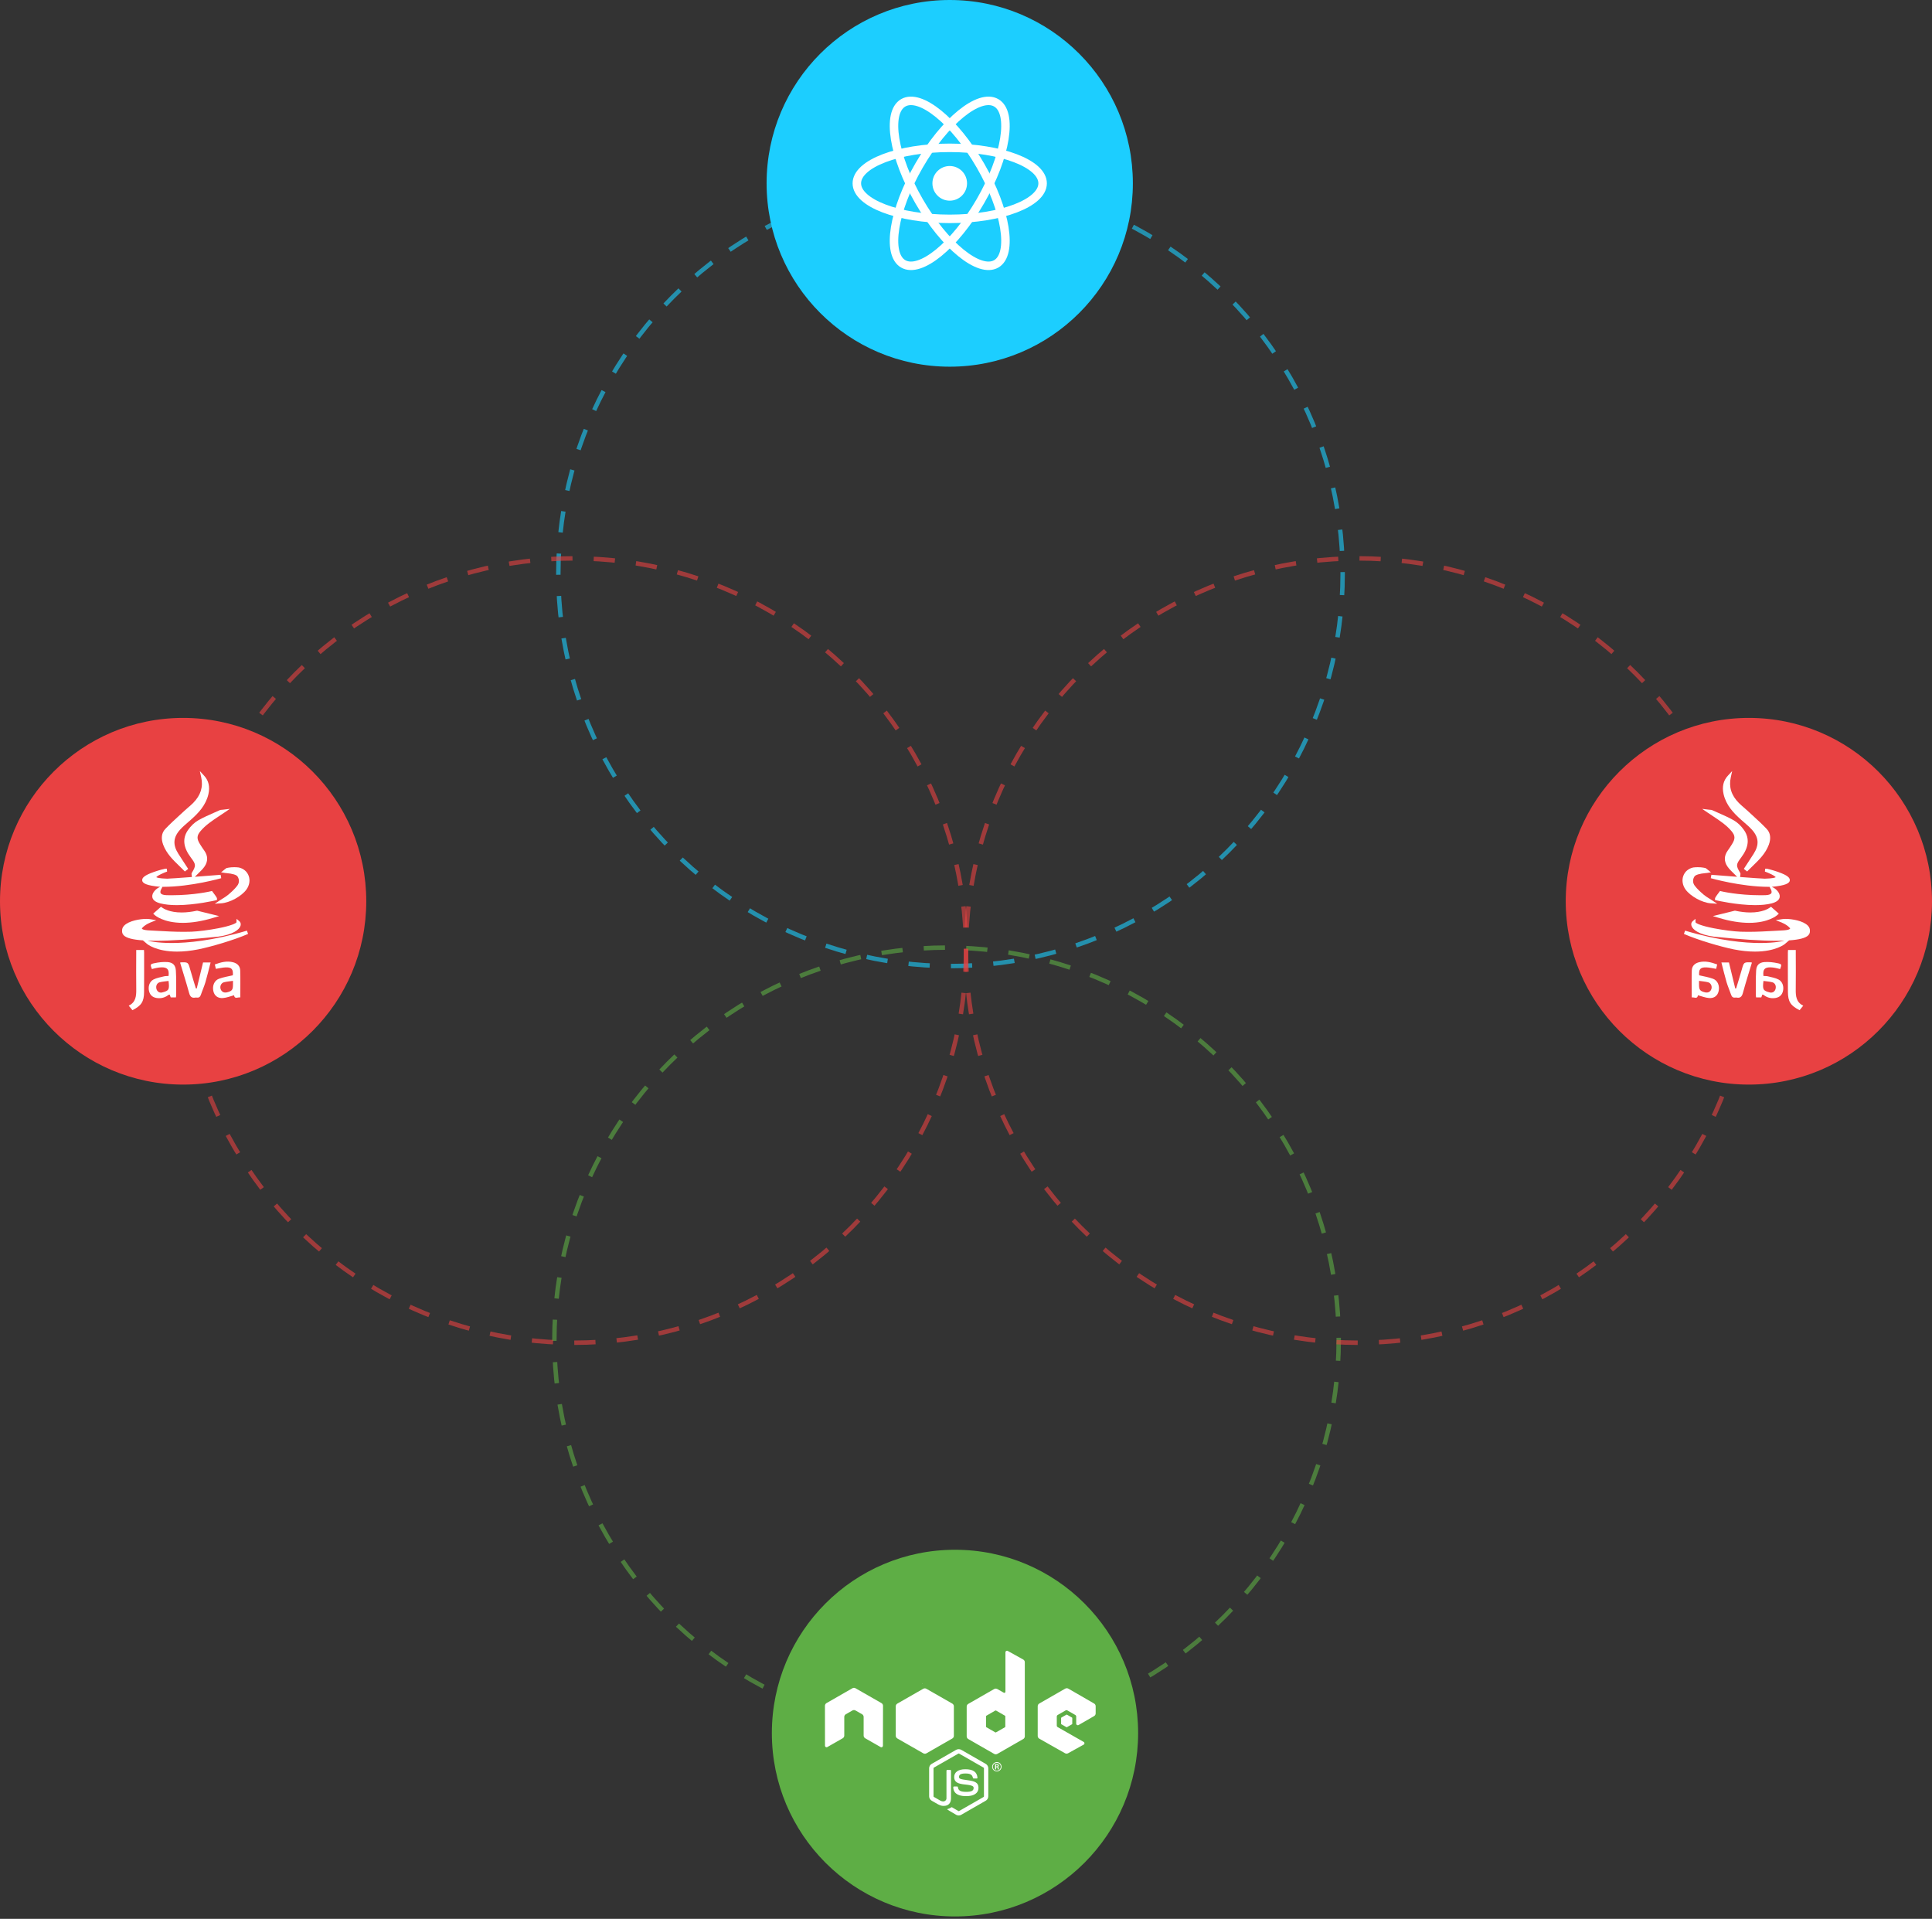 <svg width="436" height="433" viewBox="0 0 436 433" fill="none" xmlns="http://www.w3.org/2000/svg">
<rect x="0" y="0" width="436" height="433" fill="#333333" stroke="none"/>
<circle opacity="0.6" cx="214.5" cy="129.5" r="88.5" stroke="#1CCEFF" stroke-dasharray="4.79"/>
<circle opacity="0.6" cx="213.609" cy="302.333" r="88.5" transform="rotate(-0.033 213.609 302.333)" stroke="#5EAE45" stroke-dasharray="4.79"/>
<path d="M215.516 432.46C238.341 432.46 256.844 413.937 256.844 391.087C256.844 368.237 238.341 349.714 215.516 349.714C192.691 349.714 174.188 368.237 174.188 391.087C174.188 413.937 192.691 432.46 215.516 432.46Z" fill="#5EAE45"/>
<path d="M216.361 409.675C216.16 409.675 215.96 409.618 215.778 409.523L213.946 408.442C213.669 408.29 213.802 408.233 213.898 408.205C214.261 408.081 214.337 408.053 214.728 407.825C214.767 407.806 214.824 407.816 214.862 407.835L216.275 408.67C216.322 408.698 216.399 408.698 216.447 408.67L221.964 405.502C222.012 405.473 222.05 405.417 222.05 405.35V399.024C222.05 398.958 222.021 398.901 221.964 398.873L216.447 395.714C216.399 395.686 216.332 395.686 216.275 395.714L210.757 398.873C210.7 398.901 210.671 398.967 210.671 399.024V405.35C210.671 405.407 210.709 405.464 210.757 405.492L212.265 406.355C213.086 406.763 213.592 406.28 213.592 405.805V399.555C213.592 399.47 213.659 399.394 213.755 399.394H214.451C214.537 399.394 214.614 399.461 214.614 399.555V405.805C214.614 406.896 214.022 407.512 212.981 407.512C212.666 407.512 212.409 407.512 211.712 407.171L210.261 406.346C209.908 406.137 209.679 405.758 209.679 405.35V399.024C209.679 398.616 209.898 398.228 210.261 398.028L215.778 394.861C216.132 394.662 216.59 394.662 216.933 394.861L222.451 398.028C222.804 398.237 223.033 398.616 223.033 399.024V405.35C223.033 405.758 222.814 406.147 222.451 406.346L216.933 409.514C216.771 409.618 216.571 409.675 216.361 409.675ZM220.819 403.434C220.819 402.249 220.017 401.936 218.318 401.708C216.599 401.481 216.427 401.367 216.427 400.969C216.427 400.637 216.571 400.2 217.84 400.2C218.976 400.2 219.396 400.447 219.568 401.206C219.587 401.281 219.644 401.329 219.721 401.329H220.437C220.484 401.329 220.523 401.31 220.551 401.281C220.58 401.244 220.599 401.206 220.59 401.158C220.475 399.849 219.606 399.242 217.84 399.242C216.265 399.242 215.33 399.906 215.33 401.006C215.33 402.211 216.265 402.533 217.773 402.685C219.578 402.865 219.721 403.121 219.721 403.472C219.721 404.089 219.224 404.345 218.06 404.345C216.599 404.345 216.275 403.984 216.17 403.264C216.16 403.188 216.093 403.131 216.007 403.131H215.292C215.206 403.131 215.129 403.197 215.129 403.292C215.129 404.212 215.635 405.312 218.05 405.312C219.816 405.312 220.819 404.629 220.819 403.434ZM226.021 398.683C226.021 399.261 225.544 399.736 224.962 399.736C224.379 399.736 223.902 399.261 223.902 398.683C223.902 398.085 224.398 397.63 224.962 397.63C225.534 397.621 226.021 398.085 226.021 398.683ZM225.849 398.683C225.849 398.19 225.448 397.801 224.952 397.801C224.465 397.801 224.064 398.19 224.064 398.683C224.064 399.176 224.465 399.574 224.952 399.574C225.448 399.565 225.849 399.167 225.849 398.683ZM225.42 399.271H225.172C225.162 399.214 225.124 398.911 225.124 398.901C225.105 398.835 225.086 398.797 225 398.797H224.79V399.271H224.561V398.085H224.971C225.114 398.085 225.391 398.085 225.391 398.398C225.391 398.616 225.248 398.664 225.162 398.692C225.324 398.702 225.334 398.806 225.362 398.958C225.372 399.053 225.391 399.214 225.42 399.271ZM225.152 398.436C225.152 398.275 225.038 398.275 224.981 398.275H224.79V398.607H224.971C225.124 398.607 225.152 398.503 225.152 398.436ZM199.274 384.922C199.274 384.666 199.14 384.438 198.92 384.315L193.069 380.967C192.973 380.91 192.859 380.881 192.744 380.872H192.687C192.572 380.872 192.467 380.91 192.362 380.967L186.52 384.315C186.301 384.438 186.167 384.675 186.167 384.922L186.177 393.931C186.177 394.055 186.243 394.169 186.348 394.235C186.453 394.301 186.587 394.301 186.702 394.235L190.176 392.253C190.396 392.12 190.529 391.892 190.529 391.646V387.435C190.529 387.188 190.663 386.951 190.883 386.828L192.362 385.984C192.477 385.917 192.591 385.889 192.715 385.889C192.84 385.889 192.964 385.917 193.069 385.984L194.548 386.828C194.768 386.951 194.901 387.188 194.901 387.435V391.646C194.901 391.892 195.035 392.129 195.255 392.253L198.729 394.235C198.834 394.301 198.978 394.301 199.083 394.235C199.188 394.178 199.254 394.055 199.254 393.931L199.274 384.922ZM231.271 375.087V391.816C231.271 392.063 231.138 392.3 230.918 392.423L225.067 395.781C224.847 395.904 224.58 395.904 224.36 395.781L218.508 392.423C218.289 392.3 218.155 392.063 218.155 391.816V385.102C218.155 384.855 218.289 384.618 218.508 384.495L224.36 381.138C224.58 381.014 224.847 381.014 225.067 381.138L226.527 381.972C226.689 382.067 226.899 381.944 226.899 381.763V372.849C226.899 372.583 227.186 372.412 227.424 372.545L230.909 374.48C231.128 374.594 231.271 374.831 231.271 375.087ZM226.88 387.312C226.88 387.245 226.842 387.188 226.794 387.16L224.79 386.003C224.732 385.974 224.666 385.974 224.608 386.003L222.604 387.16C222.546 387.188 222.518 387.245 222.518 387.312V389.616C222.518 389.683 222.556 389.74 222.604 389.768L224.608 390.916C224.666 390.944 224.732 390.944 224.78 390.916L226.785 389.768C226.842 389.74 226.871 389.683 226.871 389.616V387.312H226.88ZM246.908 387.245C247.127 387.122 247.261 386.885 247.261 386.638V385.016C247.261 384.77 247.127 384.533 246.908 384.41L241.094 381.052C240.875 380.929 240.607 380.929 240.388 381.052L234.536 384.41C234.317 384.533 234.183 384.77 234.183 385.016V391.731C234.183 391.987 234.317 392.215 234.536 392.338L240.35 395.629C240.56 395.752 240.827 395.752 241.046 395.629L244.559 393.685C244.798 393.552 244.798 393.211 244.559 393.078L238.669 389.721C238.555 389.654 238.488 389.54 238.488 389.417V387.312C238.488 387.188 238.555 387.075 238.669 387.008L240.502 385.955C240.607 385.889 240.75 385.889 240.855 385.955L242.688 387.008C242.793 387.075 242.87 387.188 242.87 387.312V388.962C242.87 389.227 243.166 389.398 243.404 389.265L246.908 387.245ZM239.529 387.577C239.49 387.606 239.462 387.644 239.462 387.691V388.981C239.462 389.028 239.49 389.076 239.529 389.095L240.655 389.74C240.693 389.768 240.75 389.768 240.789 389.74L241.915 389.095C241.953 389.066 241.982 389.028 241.982 388.981V387.691C241.982 387.644 241.953 387.596 241.915 387.577L240.789 386.932C240.75 386.904 240.693 386.904 240.655 386.932L239.529 387.577ZM215.263 391.703V385.026C215.263 384.779 215.11 384.542 214.891 384.419L209.058 381.081C208.858 380.967 208.581 380.948 208.352 381.081L202.519 384.419C202.3 384.542 202.147 384.77 202.147 385.026V391.703C202.147 391.968 202.328 392.196 202.529 392.31L208.371 395.648C208.6 395.781 208.867 395.771 209.077 395.648L214.9 392.31C215.072 392.215 215.196 392.054 215.244 391.864C215.253 391.816 215.263 391.76 215.263 391.703ZM208.181 379.863L208.094 379.923H208.214L208.181 379.863ZM215.461 392.224L215.413 392.14V392.248L215.461 392.224Z" fill="white"/>
<circle opacity="0.6" cx="129.5" cy="214.5" r="88.5" stroke="#E84142" stroke-dasharray="4.79"/>
<path d="M41.328 244.746C64.153 244.746 82.656 226.223 82.656 203.373C82.656 180.523 64.153 162 41.328 162C18.503 162 0 180.523 0 203.373C0 226.223 18.503 244.746 41.328 244.746Z" fill="#E84142"/>
<path d="M51.079 195.9L51.019 195.944C51.008 195.955 50.721 196.17 50.57 196.291L49.888 196.847L50.754 196.985C50.808 196.996 50.889 197.001 51.008 197.012C52.492 197.144 53.374 197.409 53.618 197.8C54.046 198.477 54.019 199.237 53.537 199.876C52.99 200.603 52.292 201.231 51.496 201.914C51.16 202.205 50.759 202.448 50.337 202.712C50.131 202.839 49.915 202.971 49.698 203.12L48.469 203.929L49.931 203.836C51.853 203.714 54.506 202.26 55.616 200.724C56.298 199.777 56.487 198.62 56.114 197.623C55.762 196.671 54.955 195.993 53.905 195.757L53.867 195.751C53.537 195.712 53.201 195.69 52.86 195.69C51.858 195.69 51.171 195.872 51.144 195.878L51.079 195.9Z" fill="white"/>
<path d="M40.456 195.404C40.797 195.729 41.149 196.07 41.48 196.412L41.718 196.66L42.032 196.412C42.081 196.373 42.129 196.335 42.183 196.291L42.465 196.07L42.27 195.768C42.059 195.448 41.853 195.129 41.642 194.809C41.182 194.104 40.705 193.377 40.245 192.656C38.951 190.618 39.081 188.933 40.673 187.187C41.209 186.598 41.837 186.058 42.443 185.535C42.66 185.348 42.882 185.155 43.098 184.962C44.809 183.443 46.466 181.691 47.034 179.207C47.413 177.544 47.089 176.145 46.065 175.039L45.096 173.992L45.405 175.391C45.892 177.577 45.291 179.483 43.575 181.207C43.228 181.554 42.849 181.884 42.476 182.203C42.205 182.435 41.929 182.672 41.664 182.919C41.295 183.266 40.911 183.613 40.543 183.949C39.46 184.94 38.339 185.965 37.311 187.05C36.455 187.947 36.293 189.186 36.829 190.624C37.587 192.639 39.049 194.044 40.456 195.404Z" fill="white"/>
<path d="M36.011 200.107H36.038C36.081 200.107 36.119 200.107 36.163 200.113L35.784 200.305C35.296 200.553 34.268 201.418 34.365 202.371C34.436 203.059 35.047 203.555 36.179 203.852C37.191 204.116 38.447 204.249 39.909 204.249C44.046 204.249 48.626 203.18 48.669 203.169L48.967 203.098V202.789C48.967 202.652 48.967 202.536 47.987 201.253L47.835 201.054L47.592 201.115C47.554 201.126 43.851 202.018 38.702 202.018C38.323 202.018 37.944 202.013 37.57 202.002C36.888 201.985 36.428 201.825 36.266 201.561C36.092 201.264 36.293 200.834 36.293 200.834L36.655 200.118C36.726 200.118 36.791 200.118 36.861 200.118C43.12 200.118 49.855 198.185 49.925 198.169L49.79 197.403C49.736 197.409 46.893 197.635 43.975 197.855C44.219 197.601 44.462 197.365 44.701 197.139C45.242 196.616 45.751 196.12 46.157 195.542C46.964 194.38 46.942 193.108 46.103 191.951C45.794 191.527 45.491 191.064 45.107 190.448C44.37 189.258 44.403 188.553 45.242 187.556C45.767 186.929 46.417 186.323 47.24 185.695C47.928 185.166 48.664 184.682 49.443 184.164C49.795 183.927 50.163 183.685 50.542 183.431L51.869 182.528L50.283 182.716C50.174 182.727 50.088 182.732 50.012 182.738C49.866 182.749 49.736 182.754 49.606 182.815C49.157 183.018 48.696 183.222 48.247 183.42C47.078 183.938 45.865 184.467 44.728 185.117C43.878 185.607 43.049 186.394 42.405 187.336C41.127 189.198 41.344 191.219 43.071 193.51C44.251 195.079 44.268 195.333 43.288 196.963C43.201 197.106 43.223 197.232 43.239 197.365C43.25 197.431 43.261 197.519 43.277 197.657L43.304 197.904C40.7 198.097 38.204 198.279 37.733 198.279H37.711C35.946 198.235 35.416 198.037 35.264 197.943C35.345 197.844 35.594 197.607 36.325 197.255C36.877 196.985 37.408 196.792 37.429 196.781L37.711 196.676L37.651 196.021H37.3C37.181 196.021 35.849 196.373 34.771 196.748C32.449 197.557 32.113 198.119 32.091 198.565C32.053 199.369 33.19 199.821 36.011 200.107Z" fill="white"/>
<path d="M38.761 212.796C35.313 212.796 33.537 212.322 33.521 212.317L33.347 212.267C33.878 212.284 34.447 212.295 35.053 212.295C38.55 212.295 43.331 211.981 49.26 211.358H49.27C52.584 210.901 54.04 209.772 54.289 208.875C54.403 208.478 54.295 208.109 53.997 207.861L53.385 207.344L53.363 208.131C53.244 208.346 52.248 208.886 49.254 209.47C47.191 209.872 44.695 210.191 43.19 210.246C42.643 210.268 42.064 210.274 41.469 210.274C39.422 210.274 37.338 210.158 35.318 210.042C34.842 210.015 34.36 209.987 33.883 209.965H33.878C32.189 209.905 32.021 209.574 32.021 209.574C32.016 209.53 32.102 209.293 32.638 208.897C33.071 208.577 33.602 208.302 33.932 208.17L35.264 207.647L33.851 207.415C33.613 207.377 33.326 207.355 33.012 207.355C31.626 207.355 29.043 207.773 27.993 208.902C27.679 209.238 27.533 209.613 27.554 210.009C27.554 210.02 27.554 210.048 27.554 210.064C27.549 210.257 27.538 210.654 27.906 211.045C28.496 211.661 29.926 212.047 32.254 212.201L33.163 212.983C33.245 213.055 35.259 214.734 39.964 214.734C41.431 214.734 43.022 214.569 44.695 214.239C47.559 213.677 52.898 212.107 55.984 210.747L55.724 210.009C47.933 212.317 42.2 212.796 38.761 212.796Z" fill="white"/>
<path d="M44.397 205.515C43.19 205.774 42.042 205.906 40.992 205.906C38.306 205.906 36.937 205.058 36.579 204.799L36.33 204.618L34.571 206.171L34.89 206.468C34.966 206.54 36.845 208.247 41.263 208.247C43.32 208.247 45.616 207.872 48.074 207.134L49.454 206.721L44.484 205.499L44.397 205.515Z" fill="white"/>
<path d="M52.546 220.082C52.654 218.699 52.27 218.237 50.878 218.297C50.175 218.33 49.482 218.507 48.713 218.628C48.642 218.33 48.567 218 48.48 217.636C49.839 217.135 51.154 216.788 52.557 217.13C53.537 217.367 54.176 217.983 54.208 218.997C54.273 220.996 54.224 223 54.224 225.077C53.683 224.978 52.941 225.539 52.822 224.587C51.999 224.801 51.176 225.148 50.326 225.214C49.13 225.313 48.366 224.664 48.144 223.628C47.89 222.455 48.355 221.26 49.406 220.869C50.386 220.5 51.441 220.346 52.546 220.082ZM52.578 221.337C51.826 221.447 51.176 221.491 50.548 221.651C49.92 221.811 49.59 222.521 49.774 223.138C49.969 223.793 50.532 224.096 51.219 223.931C52.367 223.645 52.584 223.364 52.573 222.136C52.578 221.938 52.578 221.739 52.578 221.337ZM39.704 225.066C39.298 225.066 38.929 225.066 38.523 225.066C38.453 224.873 38.383 224.669 38.296 224.443C38.215 224.454 38.134 224.438 38.09 224.471C37.392 224.994 36.634 225.291 35.751 225.247C34.642 225.192 33.943 224.713 33.667 223.777C33.358 222.709 33.694 221.514 34.642 221.029C35.367 220.654 36.217 220.522 37.024 220.318C37.349 220.236 37.7 220.258 38.036 220.236C38.215 218.782 37.782 218.259 36.434 218.286C36.066 218.292 35.697 218.352 35.335 218.418C34.977 218.485 34.631 218.589 34.279 218.677C33.894 217.659 33.873 217.559 34.826 217.356C35.795 217.146 36.818 217.025 37.798 217.097C39.016 217.185 39.612 217.791 39.688 219.019C39.801 220.82 39.747 222.631 39.763 224.443C39.763 224.647 39.725 224.84 39.704 225.066ZM38.036 221.354C37.349 221.453 36.683 221.491 36.055 221.651C35.416 221.811 35.123 222.477 35.302 223.144C35.459 223.749 35.973 224.107 36.602 223.953C38.161 223.557 38.264 223.292 38.036 221.354ZM40.646 217.234C40.738 217.185 40.76 217.163 40.781 217.163C42.47 217.108 42.454 217.113 42.92 218.765C43.326 220.192 43.77 221.613 44.197 223.034C44.262 223.045 44.333 223.056 44.398 223.067C44.869 221.117 45.34 219.167 45.822 217.185C46.293 217.185 46.823 217.185 47.527 217.185C47.127 218.727 46.785 220.197 46.358 221.646C46.076 222.604 45.654 223.518 45.34 224.465C45.167 224.994 44.858 225.187 44.344 225.104C44.273 225.093 44.192 225.088 44.122 225.104C43.288 225.28 42.909 224.911 42.681 224.085C42.059 221.8 41.339 219.536 40.646 217.234ZM29.883 227.957C29.617 227.626 29.368 227.318 29.054 226.933C30.64 226.178 30.77 224.774 30.749 223.254C30.711 220.588 30.738 217.928 30.743 215.263C30.743 214.988 30.743 214.718 30.743 214.376C31.35 214.376 31.897 214.376 32.492 214.376C32.503 214.574 32.525 214.767 32.525 214.96C32.525 217.923 32.535 220.891 32.514 223.854C32.498 226.029 31.907 226.938 29.883 227.957Z" fill="white"/>
<circle opacity="0.6" r="88.5" transform="matrix(-1 0 0 1 306.5 214.5)" stroke="#E84142" stroke-dasharray="4.79"/>
<path d="M394.672 244.746C371.847 244.746 353.344 226.223 353.344 203.373C353.344 180.523 371.847 162 394.672 162C417.497 162 436 180.523 436 203.373C436 226.223 417.497 244.746 394.672 244.746Z" fill="#E84142"/>
<path d="M384.921 195.9L384.981 195.944C384.992 195.955 385.278 196.17 385.43 196.291L386.112 196.847L385.246 196.985C385.192 196.996 385.111 197.001 384.992 197.012C383.508 197.144 382.626 197.409 382.382 197.8C381.954 198.477 381.981 199.237 382.463 199.876C383.01 200.603 383.708 201.231 384.504 201.914C384.84 202.205 385.241 202.448 385.663 202.712C385.869 202.839 386.085 202.971 386.302 203.12L387.531 203.929L386.069 203.836C384.147 203.714 381.494 202.26 380.384 200.724C379.702 199.777 379.512 198.62 379.886 197.623C380.238 196.671 381.045 195.993 382.095 195.757L382.133 195.751C382.463 195.712 382.799 195.69 383.14 195.69C384.142 195.69 384.829 195.872 384.856 195.878L384.921 195.9Z" fill="white"/>
<path d="M395.544 195.404C395.203 195.729 394.851 196.07 394.52 196.412L394.282 196.66L393.968 196.412C393.919 196.373 393.871 196.335 393.817 196.291L393.535 196.07L393.73 195.768C393.941 195.448 394.147 195.129 394.358 194.809C394.818 194.104 395.295 193.377 395.755 192.656C397.049 190.618 396.919 188.933 395.327 187.187C394.791 186.598 394.163 186.058 393.557 185.535C393.34 185.348 393.118 185.155 392.902 184.962C391.191 183.443 389.534 181.691 388.966 179.207C388.587 177.544 388.911 176.145 389.935 175.039L390.904 173.992L390.595 175.391C390.108 177.577 390.709 179.483 392.425 181.207C392.772 181.554 393.151 181.884 393.524 182.203C393.795 182.435 394.071 182.672 394.336 182.919C394.705 183.266 395.089 183.613 395.457 183.949C396.54 184.94 397.661 185.965 398.689 187.05C399.545 187.947 399.707 189.186 399.171 190.624C398.413 192.639 396.951 194.044 395.544 195.404Z" fill="white"/>
<path d="M399.989 200.107H399.962C399.919 200.107 399.881 200.107 399.837 200.113L400.216 200.305C400.704 200.553 401.732 201.418 401.635 202.371C401.564 203.059 400.953 203.555 399.821 203.852C398.809 204.116 397.553 204.249 396.091 204.249C391.954 204.249 387.374 203.18 387.331 203.169L387.033 203.098V202.789C387.033 202.652 387.033 202.536 388.013 201.253L388.165 201.054L388.408 201.115C388.446 201.126 392.149 202.018 397.298 202.018C397.677 202.018 398.056 202.013 398.43 202.002C399.112 201.985 399.572 201.825 399.734 201.561C399.908 201.264 399.707 200.834 399.707 200.834L399.345 200.118C399.274 200.118 399.209 200.118 399.139 200.118C392.88 200.118 386.145 198.185 386.075 198.169L386.21 197.403C386.264 197.409 389.107 197.635 392.025 197.855C391.781 197.601 391.538 197.365 391.299 197.139C390.758 196.616 390.249 196.12 389.843 195.542C389.036 194.38 389.058 193.108 389.897 191.951C390.206 191.527 390.509 191.064 390.893 190.448C391.63 189.258 391.597 188.553 390.758 187.556C390.233 186.929 389.583 186.323 388.76 185.695C388.073 185.166 387.336 184.682 386.557 184.164C386.205 183.927 385.836 183.685 385.458 183.431L384.131 182.528L385.717 182.716C385.826 182.727 385.912 182.732 385.988 182.738C386.134 182.749 386.264 182.754 386.394 182.815C386.844 183.018 387.304 183.222 387.753 183.42C388.923 183.938 390.135 184.467 391.272 185.117C392.122 185.607 392.951 186.394 393.595 187.336C394.873 189.198 394.656 191.219 392.929 193.51C391.749 195.079 391.732 195.333 392.712 196.963C392.799 197.106 392.777 197.232 392.761 197.365C392.75 197.431 392.739 197.519 392.723 197.657L392.696 197.904C395.3 198.097 397.796 198.279 398.267 198.279H398.289C400.054 198.235 400.584 198.037 400.736 197.943C400.655 197.844 400.406 197.607 399.675 197.255C399.123 196.985 398.592 196.792 398.57 196.781L398.289 196.676L398.348 196.021H398.7C398.82 196.021 400.151 196.373 401.229 196.748C403.551 197.557 403.887 198.119 403.909 198.565C403.947 199.369 402.81 199.821 399.989 200.107Z" fill="white"/>
<path d="M397.238 212.796C400.687 212.796 402.463 212.322 402.479 212.317L402.653 212.267C402.122 212.284 401.554 212.295 400.947 212.295C397.45 212.295 392.669 211.981 386.741 211.358H386.73C383.416 210.901 381.96 209.772 381.711 208.875C381.597 208.478 381.705 208.109 382.003 207.861L382.615 207.344L382.637 208.131C382.756 208.346 383.752 208.886 386.746 209.47C388.809 209.872 391.305 210.191 392.81 210.246C393.357 210.268 393.936 210.274 394.531 210.274C396.578 210.274 398.662 210.158 400.682 210.042C401.158 210.015 401.64 209.987 402.117 209.965H402.122C403.811 209.905 403.979 209.574 403.979 209.574C403.984 209.53 403.898 209.293 403.362 208.897C402.929 208.577 402.398 208.302 402.068 208.17L400.736 207.647L402.149 207.415C402.387 207.377 402.674 207.355 402.988 207.355C404.374 207.355 406.957 207.773 408.007 208.902C408.321 209.238 408.467 209.613 408.446 210.009C408.446 210.02 408.446 210.048 408.446 210.064C408.451 210.257 408.462 210.654 408.094 211.045C407.504 211.661 406.074 212.047 403.746 212.201L402.837 212.983C402.755 213.055 400.741 214.734 396.037 214.734C394.569 214.734 392.978 214.569 391.305 214.239C388.441 213.677 383.102 212.107 380.016 210.747L380.276 210.009C388.067 212.317 393.801 212.796 397.238 212.796Z" fill="white"/>
<path d="M391.603 205.515C392.81 205.774 393.958 205.906 395.008 205.906C397.693 205.906 399.063 205.058 399.421 204.799L399.67 204.618L401.429 206.171L401.11 206.468C401.034 206.54 399.155 208.247 394.737 208.247C392.68 208.247 390.384 207.872 387.926 207.134L386.546 206.721L391.516 205.499L391.603 205.515Z" fill="white"/>
<path d="M383.454 220.082C383.346 218.699 383.73 218.237 385.122 218.297C385.825 218.33 386.518 218.507 387.287 218.628C387.358 218.33 387.433 218 387.52 217.636C386.161 217.135 384.845 216.788 383.443 217.13C382.463 217.367 381.824 217.983 381.792 218.997C381.727 220.996 381.776 223 381.776 225.077C382.317 224.978 383.059 225.539 383.178 224.587C384.001 224.801 384.824 225.148 385.674 225.214C386.87 225.313 387.634 224.664 387.856 223.628C388.11 222.455 387.645 221.26 386.594 220.869C385.614 220.5 384.559 220.346 383.454 220.082ZM383.422 221.337C384.174 221.447 384.824 221.491 385.452 221.651C386.08 221.811 386.41 222.521 386.226 223.138C386.031 223.793 385.468 224.096 384.78 223.931C383.633 223.645 383.416 223.364 383.427 222.136C383.422 221.938 383.422 221.739 383.422 221.337ZM396.296 225.066C396.702 225.066 397.07 225.066 397.477 225.066C397.547 224.873 397.617 224.669 397.704 224.443C397.785 224.454 397.866 224.438 397.91 224.471C398.608 224.994 399.366 225.291 400.249 225.247C401.358 225.192 402.057 224.713 402.333 223.777C402.642 222.709 402.306 221.514 401.358 221.029C400.633 220.654 399.783 220.522 398.976 220.318C398.651 220.236 398.299 220.258 397.964 220.236C397.785 218.782 398.218 218.259 399.566 218.286C399.935 218.292 400.303 218.352 400.665 218.418C401.023 218.485 401.369 218.589 401.721 218.677C402.106 217.659 402.127 217.559 401.174 217.356C400.205 217.146 399.182 217.025 398.202 217.097C396.984 217.185 396.388 217.791 396.313 219.019C396.199 220.82 396.253 222.631 396.237 224.443C396.237 224.647 396.275 224.84 396.296 225.066ZM397.964 221.354C398.651 221.453 399.317 221.491 399.945 221.651C400.584 221.811 400.877 222.477 400.698 223.144C400.541 223.749 400.027 224.107 399.399 223.953C397.839 223.557 397.736 223.292 397.964 221.354ZM395.354 217.234C395.262 217.185 395.241 217.163 395.219 217.163C393.53 217.108 393.546 217.113 393.08 218.765C392.674 220.192 392.23 221.613 391.803 223.034C391.738 223.045 391.667 223.056 391.602 223.067C391.131 221.117 390.66 219.167 390.178 217.185C389.707 217.185 389.177 217.185 388.473 217.185C388.874 218.727 389.215 220.197 389.642 221.646C389.924 222.604 390.346 223.518 390.66 224.465C390.833 224.994 391.142 225.187 391.656 225.104C391.727 225.093 391.808 225.088 391.878 225.104C392.712 225.28 393.091 224.911 393.319 224.085C393.941 221.8 394.661 219.536 395.354 217.234ZM406.117 227.957C406.383 227.626 406.632 227.318 406.946 226.933C405.359 226.178 405.23 224.774 405.251 223.254C405.289 220.588 405.262 217.928 405.257 215.263C405.257 214.988 405.257 214.718 405.257 214.376C404.65 214.376 404.103 214.376 403.508 214.376C403.497 214.574 403.475 214.767 403.475 214.96C403.475 217.923 403.465 220.891 403.486 223.854C403.502 226.029 404.093 226.938 406.117 227.957Z" fill="white"/>
<ellipse cx="214.328" cy="41.373" rx="41.328" ry="41.373" fill="#1CCEFF"/>
<ellipse cx="214.328" cy="41.373" rx="3.907" ry="3.912" fill="white"/>
<ellipse cx="214.328" cy="41.373" rx="20.963" ry="8.015" stroke="white" stroke-width="1.917"/>
<ellipse cx="214.328" cy="41.373" rx="20.984" ry="8.007" transform="rotate(60 214.328 41.373)" stroke="white" stroke-width="1.917"/>
<ellipse cx="214.328" cy="41.373" rx="20.984" ry="8.007" transform="rotate(120 214.328 41.373)" stroke="white" stroke-width="1.917"/>
</svg>
